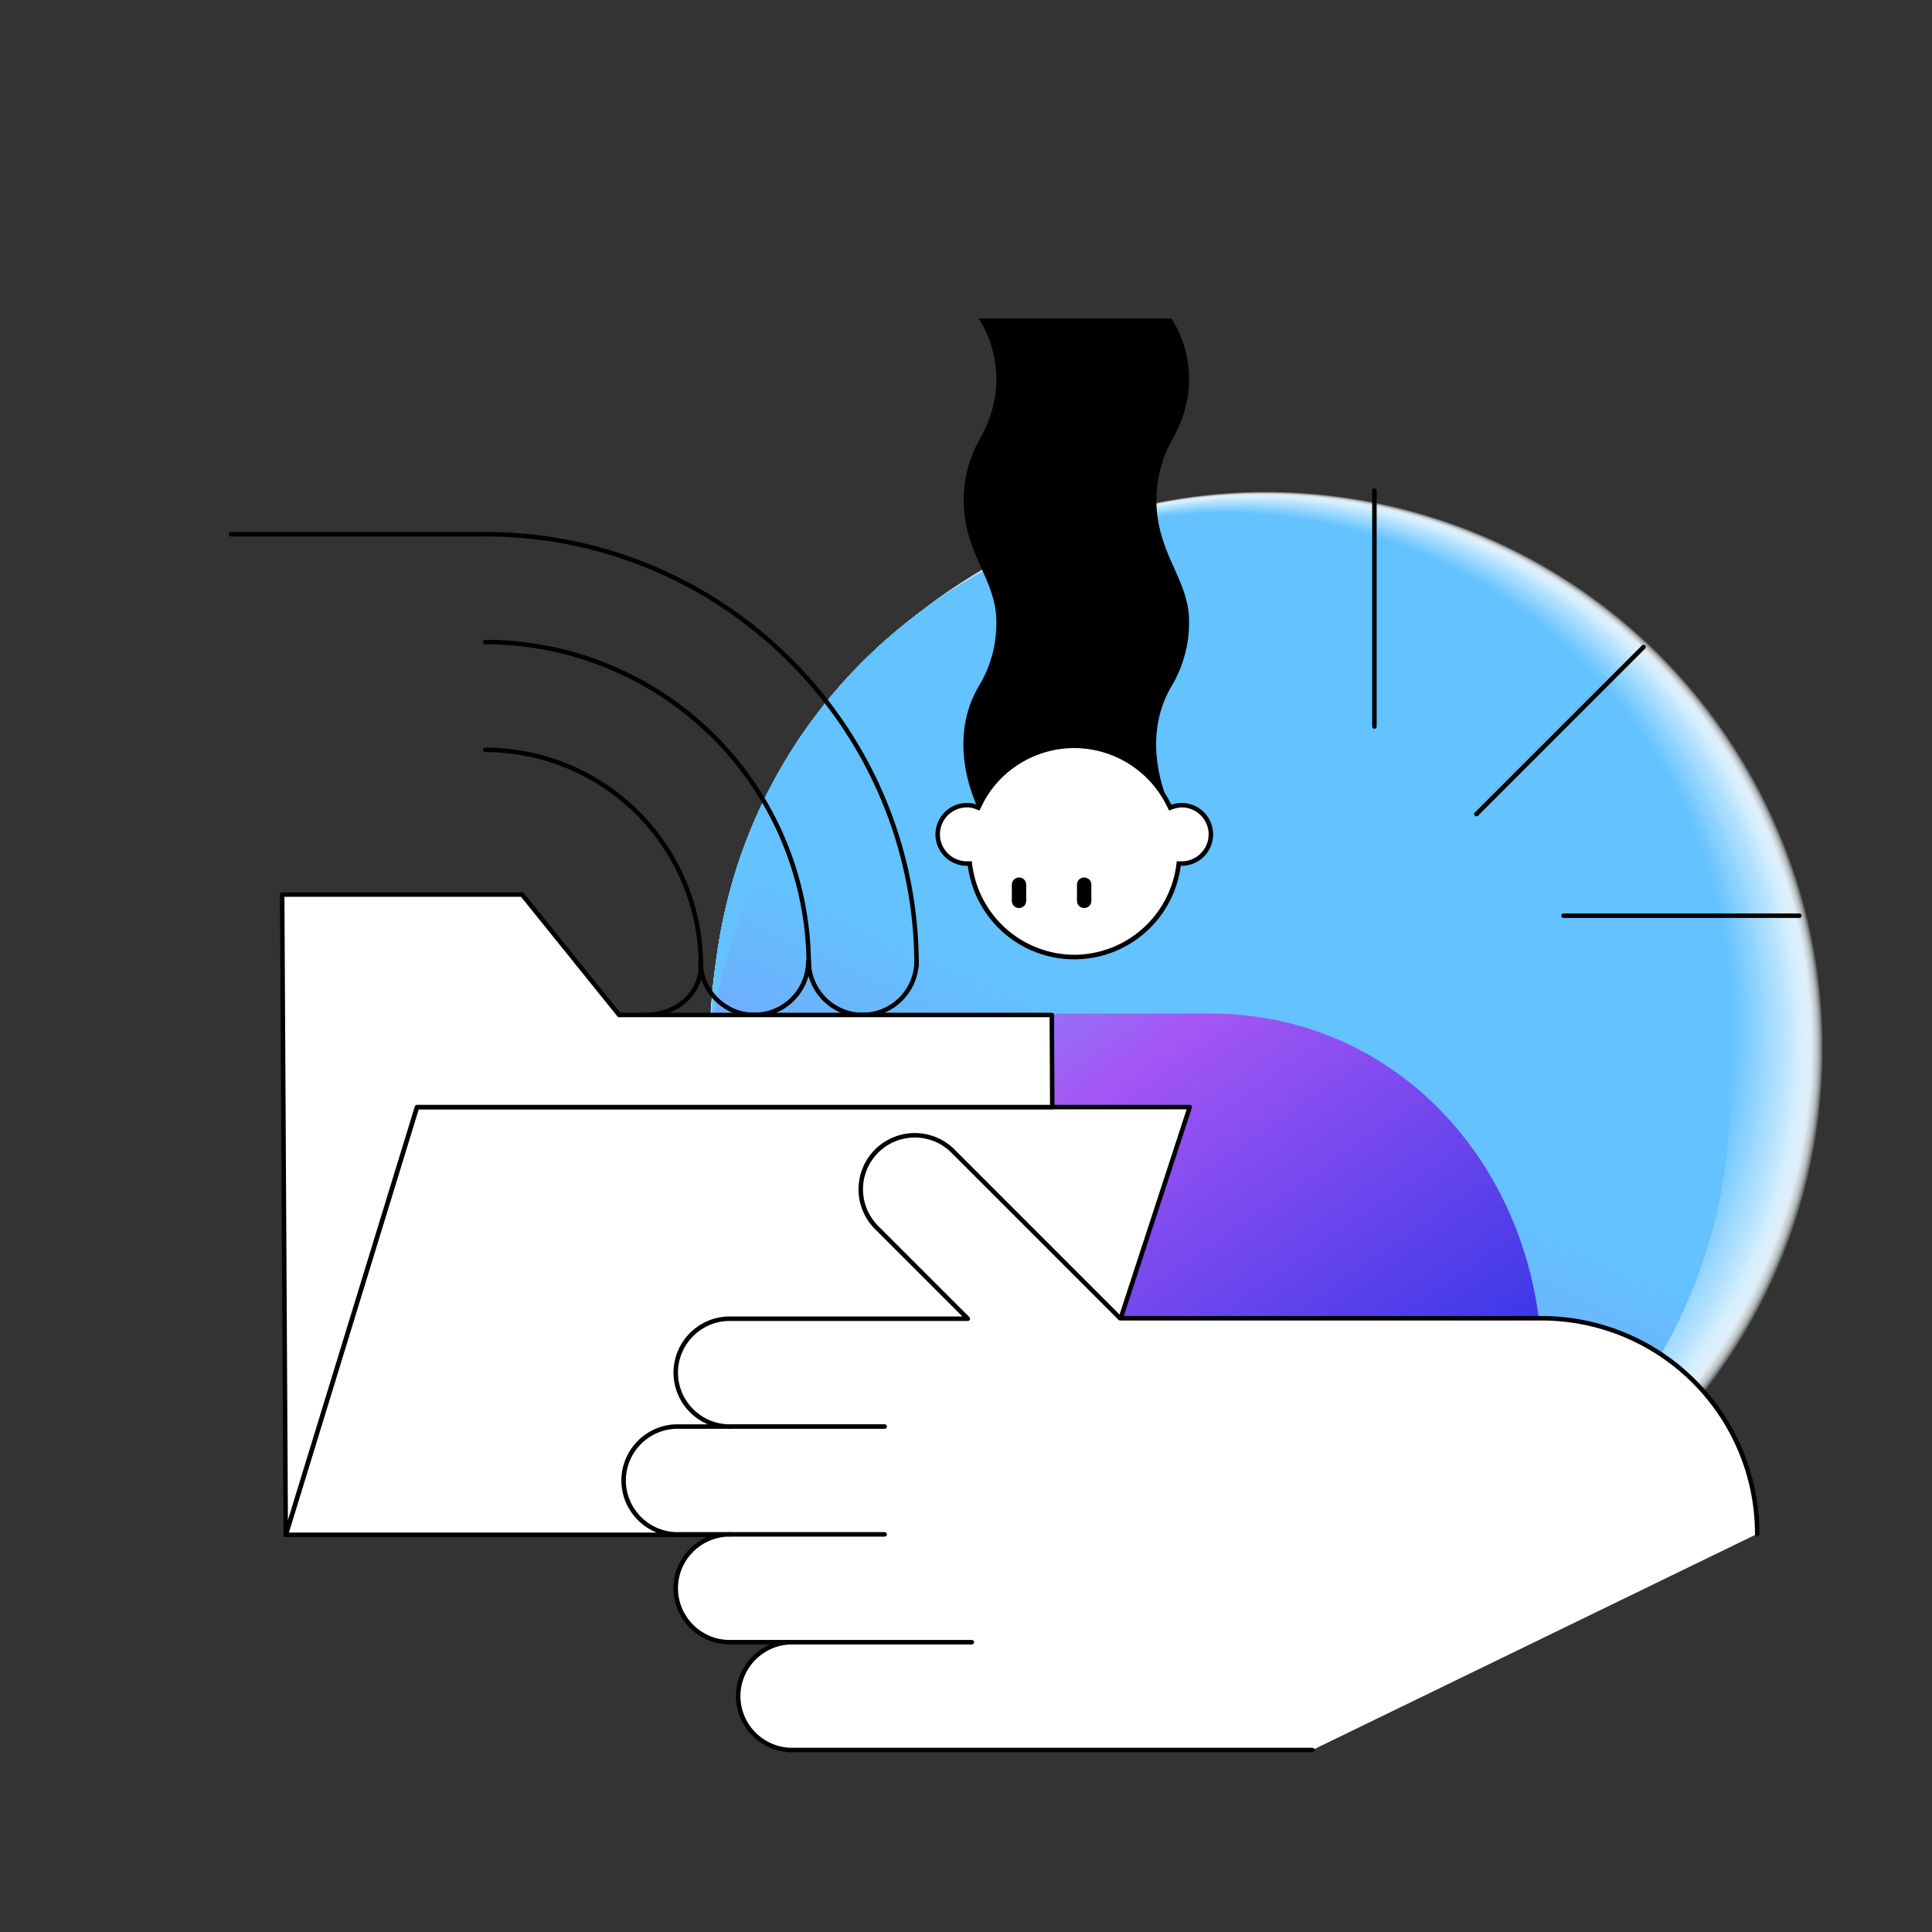 <svg xmlns="http://www.w3.org/2000/svg" width="300" height="300" viewBox="0 0 430 430"><rect x="0" y="0" width="430" height="430" fill="#333333" stroke="none"/><defs/><style>.st206{fill:#fff}.st208,.st213{fill:none;stroke:#000;stroke-linecap:round;stroke-linejoin:round;stroke-miterlimit:10}.st213{fill:#fff}</style><g id="Layer_1"><circle cx="281.8" cy="233.4" r="123.9" fill="#f6fcff" opacity=".1"/><circle cx="281.8" cy="233.3" r="123.8" fill="#f6fbff" opacity=".1"/><circle cx="281.7" cy="233.3" r="123.8" fill="#f5fbff" opacity=".1"/><circle cx="281.7" cy="233.3" r="123.7" fill="#f4fbff" opacity=".1"/><circle cx="281.6" cy="233.2" r="123.7" fill="#f3faff" opacity=".1"/><circle cx="281.6" cy="233.2" r="123.6" fill="#f3faff" opacity=".1"/><circle cx="281.5" cy="233.2" r="123.5" fill="#f2faff" opacity=".1"/><circle cx="281.5" cy="233.1" r="123.5" fill="#f1faff" opacity=".1"/><circle cx="281.4" cy="233.1" r="123.4" fill="#f0f9ff" opacity=".1"/><circle cx="281.4" cy="233.1" r="123.4" fill="#eff9ff" opacity=".1"/><circle cx="281.3" cy="233.1" r="123.3" fill="#eff9ff" opacity=".1"/><circle cx="281.3" cy="233" r="123.3" fill="#eef8ff" opacity=".1"/><circle cx="281.2" cy="233" r="123.2" fill="#edf8ff" opacity=".1"/><circle cx="281.1" cy="233" r="123.2" fill="#ecf8ff" opacity=".1"/><circle cx="281.1" cy="232.9" r="123.1" fill="#ecf7ff" opacity=".1"/><circle cx="281" cy="232.9" r="123" fill="#ebf7ff" opacity=".1"/><circle cx="281" cy="232.9" r="123" fill="#eaf7ff" opacity=".1"/><circle cx="280.9" cy="232.8" r="122.9" fill="#e9f7ff" opacity=".1"/><circle cx="280.9" cy="232.8" r="122.9" fill="#e8f6ff" opacity=".1"/><circle cx="280.8" cy="232.8" r="122.8" fill="#e8f6ff" opacity=".1"/><circle cx="280.8" cy="232.7" r="122.8" fill="#e7f6ff" opacity=".2"/><circle cx="280.7" cy="232.7" r="122.7" fill="#e6f5ff" opacity=".2"/><circle cx="280.7" cy="232.7" r="122.7" fill="#e5f5ff" opacity=".2"/><circle cx="280.6" cy="232.7" r="122.6" fill="#e5f5ff" opacity=".2"/><circle cx="280.6" cy="232.6" r="122.5" fill="#e4f4ff" opacity=".2"/><circle cx="280.5" cy="232.6" r="122.5" fill="#e3f4ff" opacity=".2"/><circle cx="280.5" cy="232.6" r="122.4" fill="#e2f4ff" opacity=".2"/><circle cx="280.4" cy="232.5" r="122.4" fill="#e2f3ff" opacity=".2"/><circle cx="280.4" cy="232.5" r="122.3" fill="#e1f3ff" opacity=".2"/><circle cx="280.3" cy="232.5" r="122.3" fill="#e0f3ff" opacity=".2"/><circle cx="280.3" cy="232.4" r="122.2" fill="#dff3ff" opacity=".2"/><circle cx="280.2" cy="232.4" r="122.2" fill="#def2ff" opacity=".2"/><circle cx="280.2" cy="232.4" r="122.1" fill="#def2ff" opacity=".2"/><circle cx="280.1" cy="232.4" r="122" fill="#ddf2ff" opacity=".2"/><circle cx="280.1" cy="232.3" r="122" fill="#dcf1ff" opacity=".2"/><circle cx="280" cy="232.3" r="121.9" fill="#dbf1ff" opacity=".2"/><circle cx="280" cy="232.3" r="121.9" fill="#dbf1ff" opacity=".2"/><circle cx="279.9" cy="232.2" r="121.8" fill="#daf0ff" opacity=".2"/><circle cx="279.8" cy="232.2" r="121.8" fill="#d9f0ff" opacity=".2"/><circle cx="279.8" cy="232.2" r="121.7" fill="#d8f0ff" opacity=".2"/><circle cx="279.7" cy="232.1" r="121.7" fill="#d7f0ff" opacity=".3"/><circle cx="279.7" cy="232.1" r="121.6" fill="#d7efff" opacity=".3"/><circle cx="279.6" cy="232.1" r="121.5" fill="#d6efff" opacity=".3"/><circle cx="279.6" cy="232.1" r="121.5" fill="#d5efff" opacity=".3"/><circle cx="279.5" cy="232" r="121.4" fill="#d4eeff" opacity=".3"/><circle cx="279.5" cy="232" r="121.4" fill="#d4eeff" opacity=".3"/><circle cx="279.4" cy="232" r="121.3" fill="#d3eeff" opacity=".3"/><circle cx="279.4" cy="231.9" r="121.3" fill="#d2edff" opacity=".3"/><circle cx="279.3" cy="231.9" r="121.2" fill="#d1edff" opacity=".3"/><circle cx="279.3" cy="231.9" r="121.2" fill="#d0edff" opacity=".3"/><circle cx="279.2" cy="231.8" r="121.1" fill="#d0ecff" opacity=".3"/><circle cx="279.2" cy="231.8" r="121" fill="#cfecff" opacity=".3"/><circle cx="279.1" cy="231.8" r="121" fill="#ceecff" opacity=".3"/><circle cx="279.1" cy="231.8" r="120.9" fill="#cdecff" opacity=".3"/><circle cx="279" cy="231.7" r="120.9" fill="#cdebff" opacity=".3"/><circle cx="279" cy="231.7" r="120.8" fill="#ccebff" opacity=".3"/><circle cx="278.9" cy="231.7" r="120.8" fill="#cbebff" opacity=".3"/><circle cx="278.9" cy="231.6" r="120.7" fill="#caeaff" opacity=".3"/><circle cx="278.8" cy="231.6" r="120.7" fill="#c9eaff" opacity=".3"/><circle cx="278.8" cy="231.6" r="120.6" fill="#c9eaff" opacity=".3"/><circle cx="278.7" cy="231.5" r="120.5" fill="#c8e9ff" opacity=".4"/><circle cx="278.7" cy="231.5" r="120.5" fill="#c7e9ff" opacity=".4"/><circle cx="278.6" cy="231.5" r="120.4" fill="#c6e9ff" opacity=".4"/><circle cx="278.5" cy="231.4" r="120.4" fill="#c6e9ff" opacity=".4"/><circle cx="278.5" cy="231.4" r="120.3" fill="#c5e8ff" opacity=".4"/><circle cx="278.4" cy="231.4" r="120.3" fill="#c4e8ff" opacity=".4"/><circle cx="278.4" cy="231.4" r="120.2" fill="#c3e8ff" opacity=".4"/><circle cx="278.3" cy="231.3" r="120.2" fill="#c2e7ff" opacity=".4"/><circle cx="278.3" cy="231.3" r="120.1" fill="#c2e7ff" opacity=".4"/><circle cx="278.2" cy="231.3" r="120" fill="#c1e7ff" opacity=".4"/><circle cx="278.2" cy="231.2" r="120" fill="#c0e6ff" opacity=".4"/><circle cx="278.1" cy="231.2" r="119.9" fill="#bfe6ff" opacity=".4"/><circle cx="278.1" cy="231.2" r="119.9" fill="#bfe6ff" opacity=".4"/><circle cx="278" cy="231.1" r="119.8" fill="#bee6ff" opacity=".4"/><circle cx="278" cy="231.1" r="119.8" fill="#bde5ff" opacity=".4"/><circle cx="277.9" cy="231.1" r="119.7" fill="#bce5ff" opacity=".4"/><circle cx="277.9" cy="231.1" r="119.7" fill="#bbe5ff" opacity=".4"/><circle cx="277.8" cy="231" r="119.6" fill="#bbe4ff" opacity=".4"/><circle cx="277.8" cy="231" r="119.5" fill="#bae4ff" opacity=".4"/><circle cx="277.7" cy="231" r="119.5" fill="#b9e4ff" opacity=".4"/><circle cx="277.7" cy="230.9" r="119.4" fill="#b8e3ff" opacity=".5"/><circle cx="277.6" cy="230.9" r="119.4" fill="#b8e3ff" opacity=".5"/><circle cx="277.6" cy="230.9" r="119.3" fill="#b7e3ff" opacity=".5"/><circle cx="277.5" cy="230.8" r="119.3" fill="#b6e2ff" opacity=".5"/><circle cx="277.5" cy="230.8" r="119.2" fill="#b5e2ff" opacity=".5"/><circle cx="277.4" cy="230.8" r="119.2" fill="#b4e2ff" opacity=".5"/><circle cx="277.4" cy="230.8" r="119.1" fill="#b4e2ff" opacity=".5"/><circle cx="277.3" cy="230.7" r="119" fill="#b3e1ff" opacity=".5"/><circle cx="277.2" cy="230.7" r="119" fill="#b2e1ff" opacity=".5"/><circle cx="277.2" cy="230.7" r="118.9" fill="#b1e1ff" opacity=".5"/><circle cx="277.1" cy="230.6" r="118.9" fill="#b1e0ff" opacity=".5"/><circle cx="277.1" cy="230.6" r="118.8" fill="#b0e0ff" opacity=".5"/><circle cx="277" cy="230.6" r="118.8" fill="#afe0ff" opacity=".5"/><circle cx="277" cy="230.5" r="118.7" fill="#aedfff" opacity=".5"/><circle cx="276.9" cy="230.5" r="118.7" fill="#aedfff" opacity=".5"/><circle cx="276.9" cy="230.5" r="118.6" fill="#addfff" opacity=".5"/><circle cx="276.8" cy="230.4" r="118.5" fill="#acdfff" opacity=".5"/><circle cx="276.8" cy="230.4" r="118.5" fill="#abdeff" opacity=".5"/><circle cx="276.7" cy="230.4" r="118.4" fill="#aadeff" opacity=".5"/><circle cx="276.7" cy="230.4" r="118.4" fill="#aadeff" opacity=".5"/><circle cx="276.6" cy="230.3" r="118.3" fill="#a9ddff" opacity=".6"/><circle cx="276.6" cy="230.3" r="118.3" fill="#a8ddff" opacity=".6"/><circle cx="276.5" cy="230.3" r="118.2" fill="#a7ddff" opacity=".6"/><circle cx="276.5" cy="230.2" r="118.2" fill="#a7dcff" opacity=".6"/><circle cx="276.4" cy="230.2" r="118.1" fill="#a6dcff" opacity=".6"/><circle cx="276.4" cy="230.2" r="118" fill="#a5dcff" opacity=".6"/><circle cx="276.3" cy="230.1" r="118" fill="#a4dbff" opacity=".6"/><circle cx="276.3" cy="230.1" r="117.9" fill="#a3dbff" opacity=".6"/><circle cx="276.2" cy="230.1" r="117.9" fill="#a3dbff" opacity=".6"/><circle cx="276.2" cy="230.1" r="117.8" fill="#a2dbff" opacity=".6"/><circle cx="276.1" cy="230" r="117.8" fill="#a1daff" opacity=".6"/><circle cx="276" cy="230" r="117.7" fill="#a0daff" opacity=".6"/><circle cx="276" cy="230" r="117.7" fill="#a0daff" opacity=".6"/><circle cx="275.9" cy="229.9" r="117.6" fill="#9fd9ff" opacity=".6"/><circle cx="275.9" cy="229.9" r="117.5" fill="#9ed9ff" opacity=".6"/><circle cx="275.8" cy="229.9" r="117.5" fill="#9dd9ff" opacity=".6"/><circle cx="275.8" cy="229.8" r="117.4" fill="#9cd8ff" opacity=".6"/><circle cx="275.7" cy="229.8" r="117.4" fill="#9cd8ff" opacity=".6"/><circle cx="275.7" cy="229.8" r="117.3" fill="#9bd8ff" opacity=".6"/><circle cx="275.6" cy="229.8" r="117.3" fill="#9ad8ff" opacity=".6"/><circle cx="275.6" cy="229.7" r="117.2" fill="#99d7ff" opacity=".7"/><circle cx="275.5" cy="229.7" r="117.2" fill="#99d7ff" opacity=".7"/><circle cx="275.5" cy="229.7" r="117.1" fill="#98d7ff" opacity=".7"/><circle cx="275.4" cy="229.6" r="117" fill="#97d6ff" opacity=".7"/><circle cx="275.4" cy="229.6" r="117" fill="#96d6ff" opacity=".7"/><circle cx="275.3" cy="229.6" r="116.9" fill="#95d6ff" opacity=".7"/><circle cx="275.3" cy="229.5" r="116.9" fill="#95d5ff" opacity=".7"/><circle cx="275.2" cy="229.5" r="116.8" fill="#94d5ff" opacity=".7"/><circle cx="275.2" cy="229.5" r="116.8" fill="#93d5ff" opacity=".7"/><circle cx="275.1" cy="229.4" r="116.7" fill="#92d5ff" opacity=".7"/><circle cx="275.1" cy="229.4" r="116.7" fill="#92d4ff" opacity=".7"/><circle cx="275" cy="229.4" r="116.6" fill="#91d4ff" opacity=".7"/><circle cx="275" cy="229.4" r="116.5" fill="#90d4ff" opacity=".7"/><circle cx="274.9" cy="229.3" r="116.5" fill="#8fd3ff" opacity=".7"/><circle cx="274.9" cy="229.3" r="116.4" fill="#8ed3ff" opacity=".7"/><circle cx="274.8" cy="229.3" r="116.4" fill="#8ed3ff" opacity=".7"/><circle cx="274.7" cy="229.2" r="116.3" fill="#8dd2ff" opacity=".7"/><circle cx="274.7" cy="229.2" r="116.3" fill="#8cd2ff" opacity=".7"/><circle cx="274.6" cy="229.2" r="116.2" fill="#8bd2ff" opacity=".7"/><circle cx="274.6" cy="229.1" r="116.2" fill="#8bd1ff" opacity=".7"/><circle cx="274.5" cy="229.1" r="116.1" fill="#8ad1ff" opacity=".8"/><circle cx="274.5" cy="229.1" r="116" fill="#89d1ff" opacity=".8"/><circle cx="274.4" cy="229.1" r="116" fill="#88d1ff" opacity=".8"/><circle cx="274.4" cy="229" r="115.9" fill="#87d0ff" opacity=".8"/><circle cx="274.3" cy="229" r="115.9" fill="#87d0ff" opacity=".8"/><circle cx="274.3" cy="229" r="115.8" fill="#86d0ff" opacity=".8"/><circle cx="274.2" cy="228.9" r="115.8" fill="#85cfff" opacity=".8"/><circle cx="274.2" cy="228.9" r="115.7" fill="#84cfff" opacity=".8"/><circle cx="274.1" cy="228.9" r="115.7" fill="#84cfff" opacity=".8"/><circle cx="274.1" cy="228.8" r="115.6" fill="#83ceff" opacity=".8"/><circle cx="274" cy="228.8" r="115.5" fill="#82ceff" opacity=".8"/><circle cx="274" cy="228.8" r="115.5" fill="#81ceff" opacity=".8"/><circle cx="273.9" cy="228.8" r="115.4" fill="#80ceff" opacity=".8"/><circle cx="273.9" cy="228.7" r="115.4" fill="#80cdff" opacity=".8"/><circle cx="273.8" cy="228.7" r="115.3" fill="#7fcdff" opacity=".8"/><circle cx="273.8" cy="228.7" r="115.3" fill="#7ecdff" opacity=".8"/><circle cx="273.7" cy="228.6" r="115.2" fill="#7dccff" opacity=".8"/><circle cx="273.7" cy="228.6" r="115.2" fill="#7dccff" opacity=".8"/><circle cx="273.6" cy="228.6" r="115.1" fill="#7cccff" opacity=".8"/><circle cx="273.6" cy="228.5" r="115" fill="#7bcbff" opacity=".8"/><circle cx="273.5" cy="228.5" r="115" fill="#7acbff" opacity=".9"/><circle cx="273.4" cy="228.5" r="114.9" fill="#7acbff" opacity=".9"/><circle cx="273.4" cy="228.5" r="114.9" fill="#79caff" opacity=".9"/><circle cx="273.3" cy="228.4" r="114.8" fill="#78caff" opacity=".9"/><circle cx="273.3" cy="228.4" r="114.8" fill="#77caff" opacity=".9"/><circle cx="273.2" cy="228.4" r="114.7" fill="#76caff" opacity=".9"/><circle cx="273.2" cy="228.3" r="114.7" fill="#76c9ff" opacity=".9"/><circle cx="273.1" cy="228.3" r="114.6" fill="#75c9ff" opacity=".9"/><circle cx="273.1" cy="228.3" r="114.5" fill="#74c9ff" opacity=".9"/><circle cx="273" cy="228.2" r="114.5" fill="#73c8ff" opacity=".9"/><circle cx="273" cy="228.2" r="114.4" fill="#73c8ff" opacity=".9"/><circle cx="272.9" cy="228.2" r="114.4" fill="#72c8ff" opacity=".9"/><circle cx="272.9" cy="228.1" r="114.3" fill="#71c7ff" opacity=".9"/><circle cx="272.8" cy="228.1" r="114.3" fill="#70c7ff" opacity=".9"/><circle cx="272.8" cy="228.1" r="114.2" fill="#6fc7ff" opacity=".9"/><circle cx="272.7" cy="228.1" r="114.2" fill="#6fc7ff" opacity=".9"/><circle cx="272.7" cy="228" r="114.1" fill="#6ec6ff" opacity=".9"/><circle cx="272.6" cy="228" r="114" fill="#6dc6ff" opacity=".9"/><circle cx="272.6" cy="228" r="114" fill="#6cc6ff" opacity=".9"/><circle cx="272.5" cy="227.9" r="113.9" fill="#6cc5ff" opacity=".9"/><circle cx="272.5" cy="227.9" r="113.9" fill="#6bc5ff"/><circle cx="272.4" cy="227.9" r="113.8" fill="#6ac5ff"/><circle cx="272.4" cy="227.8" r="113.8" fill="#69c4ff"/><circle cx="272.3" cy="227.8" r="113.7" fill="#68c4ff"/><circle cx="272.3" cy="227.8" r="113.7" fill="#68c4ff"/><circle cx="272.2" cy="227.8" r="113.6" fill="#67c4ff"/><circle cx="272.1" cy="227.7" r="113.5" fill="#66c3ff"/><circle cx="272.1" cy="227.7" r="113.5" fill="#65c3ff"/><circle cx="272" cy="227.7" r="113.4" fill="#65c3ff"/><circle cx="272" cy="227.6" r="113.4" fill="#64c2ff"/><circle cx="271.9" cy="227.6" r="113.3" fill="#63c2ff"/><linearGradient id="SVGID_1_" x1="1335" x2="1335" y1="-2354" y2="-2093.2" gradientTransform="rotate(24.3 -5219 -3522.4)" gradientUnits="userSpaceOnUse"><stop offset="0" stop-color="#63c2ff"/><stop offset=".1" stop-color="#6cb3fe"/><stop offset=".3" stop-color="#838dfa"/><stop offset=".5" stop-color="#a456f4"/><stop offset=".7" stop-color="#7448ee"/><stop offset="1" stop-color="#2e34e6"/></linearGradient><path fill="url(#SVGID_1_)" d="M374.9 291.2a113 113 0 01-43.9 50c-31.1 19.2-160.4-34.7-169.3-65.8a113.8 113.8 0 11213.2 15.8z"/><linearGradient id="SVGID_2_" x1="143" x2="268.8" y1="179.1" y2="360.6" gradientUnits="userSpaceOnUse"><stop offset="0" stop-color="#63c2ff"/><stop offset=".1" stop-color="#6cb3fe"/><stop offset=".3" stop-color="#838dfa"/><stop offset=".5" stop-color="#a456f4"/><stop offset=".7" stop-color="#7448ee"/><stop offset="1" stop-color="#2e34e6"/></linearGradient><path fill="url(#SVGID_2_)" d="M343.2 341.6v-36.9c0-43-30.9-79.1-73.8-79.1h-71.8a74 74 0 00-73.8 69.1c-.2 3.3-.2 43.5 0 46.9h219.4z"/><g><path d="M150.9 341.5c-6.6 0-12-5.4-12-12s5.4-12 12-12h11.6c-6.6 0-12-5.4-12-12s5.4-12 12-12h53l-20.3-20.3a12 12 0 1117-17l37.2 37.2 15.5-47.1H92.8l-29.2 95.1h98.9-11.6z" class="st206"/></g><g><path d="M260.7 180.1s-7.6-14.3 0-27.3a27.7 27.7 0 003.9-15.9c-.5-6.1-3.9-10.8-5.7-16.5a27.7 27.7 0 011.8-22.2c8.9-15.2 0-27.3 0-27.3h-42.9s8.9 12.1 0 27.3a27.7 27.7 0 00-1.8 22.2c1.8 5.7 5.2 10.4 5.7 16.5a27 27 0 01-3.9 15.9c-7.6 13 0 27.3 0 27.3h42.9z"/><path d="M239.1 213a23.4 23.4 0 01-23.2-20.3l-.1-.4h-.6a6.5 6.5 0 11-.1-13c.7 0 1.5.1 2.2.4l.4.2.2-.4a23.5 23.5 0 0142.4 0l.2.4.4-.2a6.5 6.5 0 112.2 12.6H262.5l-.1.4a23.7 23.7 0 01-23.3 20.3z" class="st206"/><path d="M239.1 166.5a23 23 0 0120.7 13.1l.4.8.8-.3c.7-.2 1.3-.4 2-.4 3.3 0 6 2.7 6 6s-2.7 6-6 6h-1.1l-.1.9a23 23 0 01-22.7 19.9 23 23 0 01-22.7-19.9l-.1-.9h-1.1c-3.3 0-6-2.7-6-6s2.7-6 6-6c.7 0 1.3.1 2 .4l.8.3.4-.8c3.7-8 11.9-13.1 20.7-13.1m0-1a24 24 0 00-21.6 13.6 7 7 0 00-9.3 6.6 7 7 0 007 7h.2a23.9 23.9 0 0047.4 0h.2a7 7 0 007-7 7 7 0 00-9.3-6.6 24 24 0 00-21.6-13.6z"/><g><path d="M239.7 196.9v3.6c0 .9.7 1.6 1.6 1.6.9 0 1.6-.7 1.6-1.6v-3.6c0-.9-.7-1.6-1.6-1.6-.9 0-1.6.7-1.6 1.6zM225.2 196.9v3.6c0 .9.7 1.6 1.6 1.6.9 0 1.6-.7 1.6-1.6v-3.6c0-.9-.7-1.6-1.6-1.6-.9 0-1.6.7-1.6 1.6z"/></g></g><g><path d="M365.8 144l-37.2 37.2M305.9 109.2v52.5M400.5 203.8H348" class="st208"/></g><path d="M249.4 293.5l15.4-47.1h-172l-29.2 95.2h107.9" class="st208"/><g><path d="M51.4 118.9h56.2M108 166.9a48 48 0 0148 48M108 142.9a72 72 0 0172 72M108 118.9c53 0 96 43 96 96" class="st208"/><path d="M180 213.9c0 6.6 5.4 12 12 12s12-5.4 12-12M155.9 213.9c0 6.6 5.4 12 12 12s12-5.4 12-12M143.6 225.9c6.6 0 12.4-4.4 12.4-11.1" class="st208"/></g><g><path d="M63.6 341.6l-.8-142.5h53.4l21.6 26.8h96.3l.1 20.5H92.8z" class="st213"/></g><path d="M292.1 389.5H176.3c-6.6 0-12-5.4-12-12s5.4-12 12-12h-13.9c-6.6 0-12-5.4-12-12s5.4-12 12-12h-11.6c-6.6 0-12-5.4-12-12s5.4-12 12-12h11.6c-6.6 0-12-5.4-12-12s5.4-12 12-12h53l-20.3-20.3a12 12 0 1117-17l37.2 37.2h93.8a48 48 0 0148 48" class="st213"/><g><path d="M162.4 317.5h34.5M162.4 341.5h34.5M176.3 365.5h40" class="st213"/></g></g></svg>
